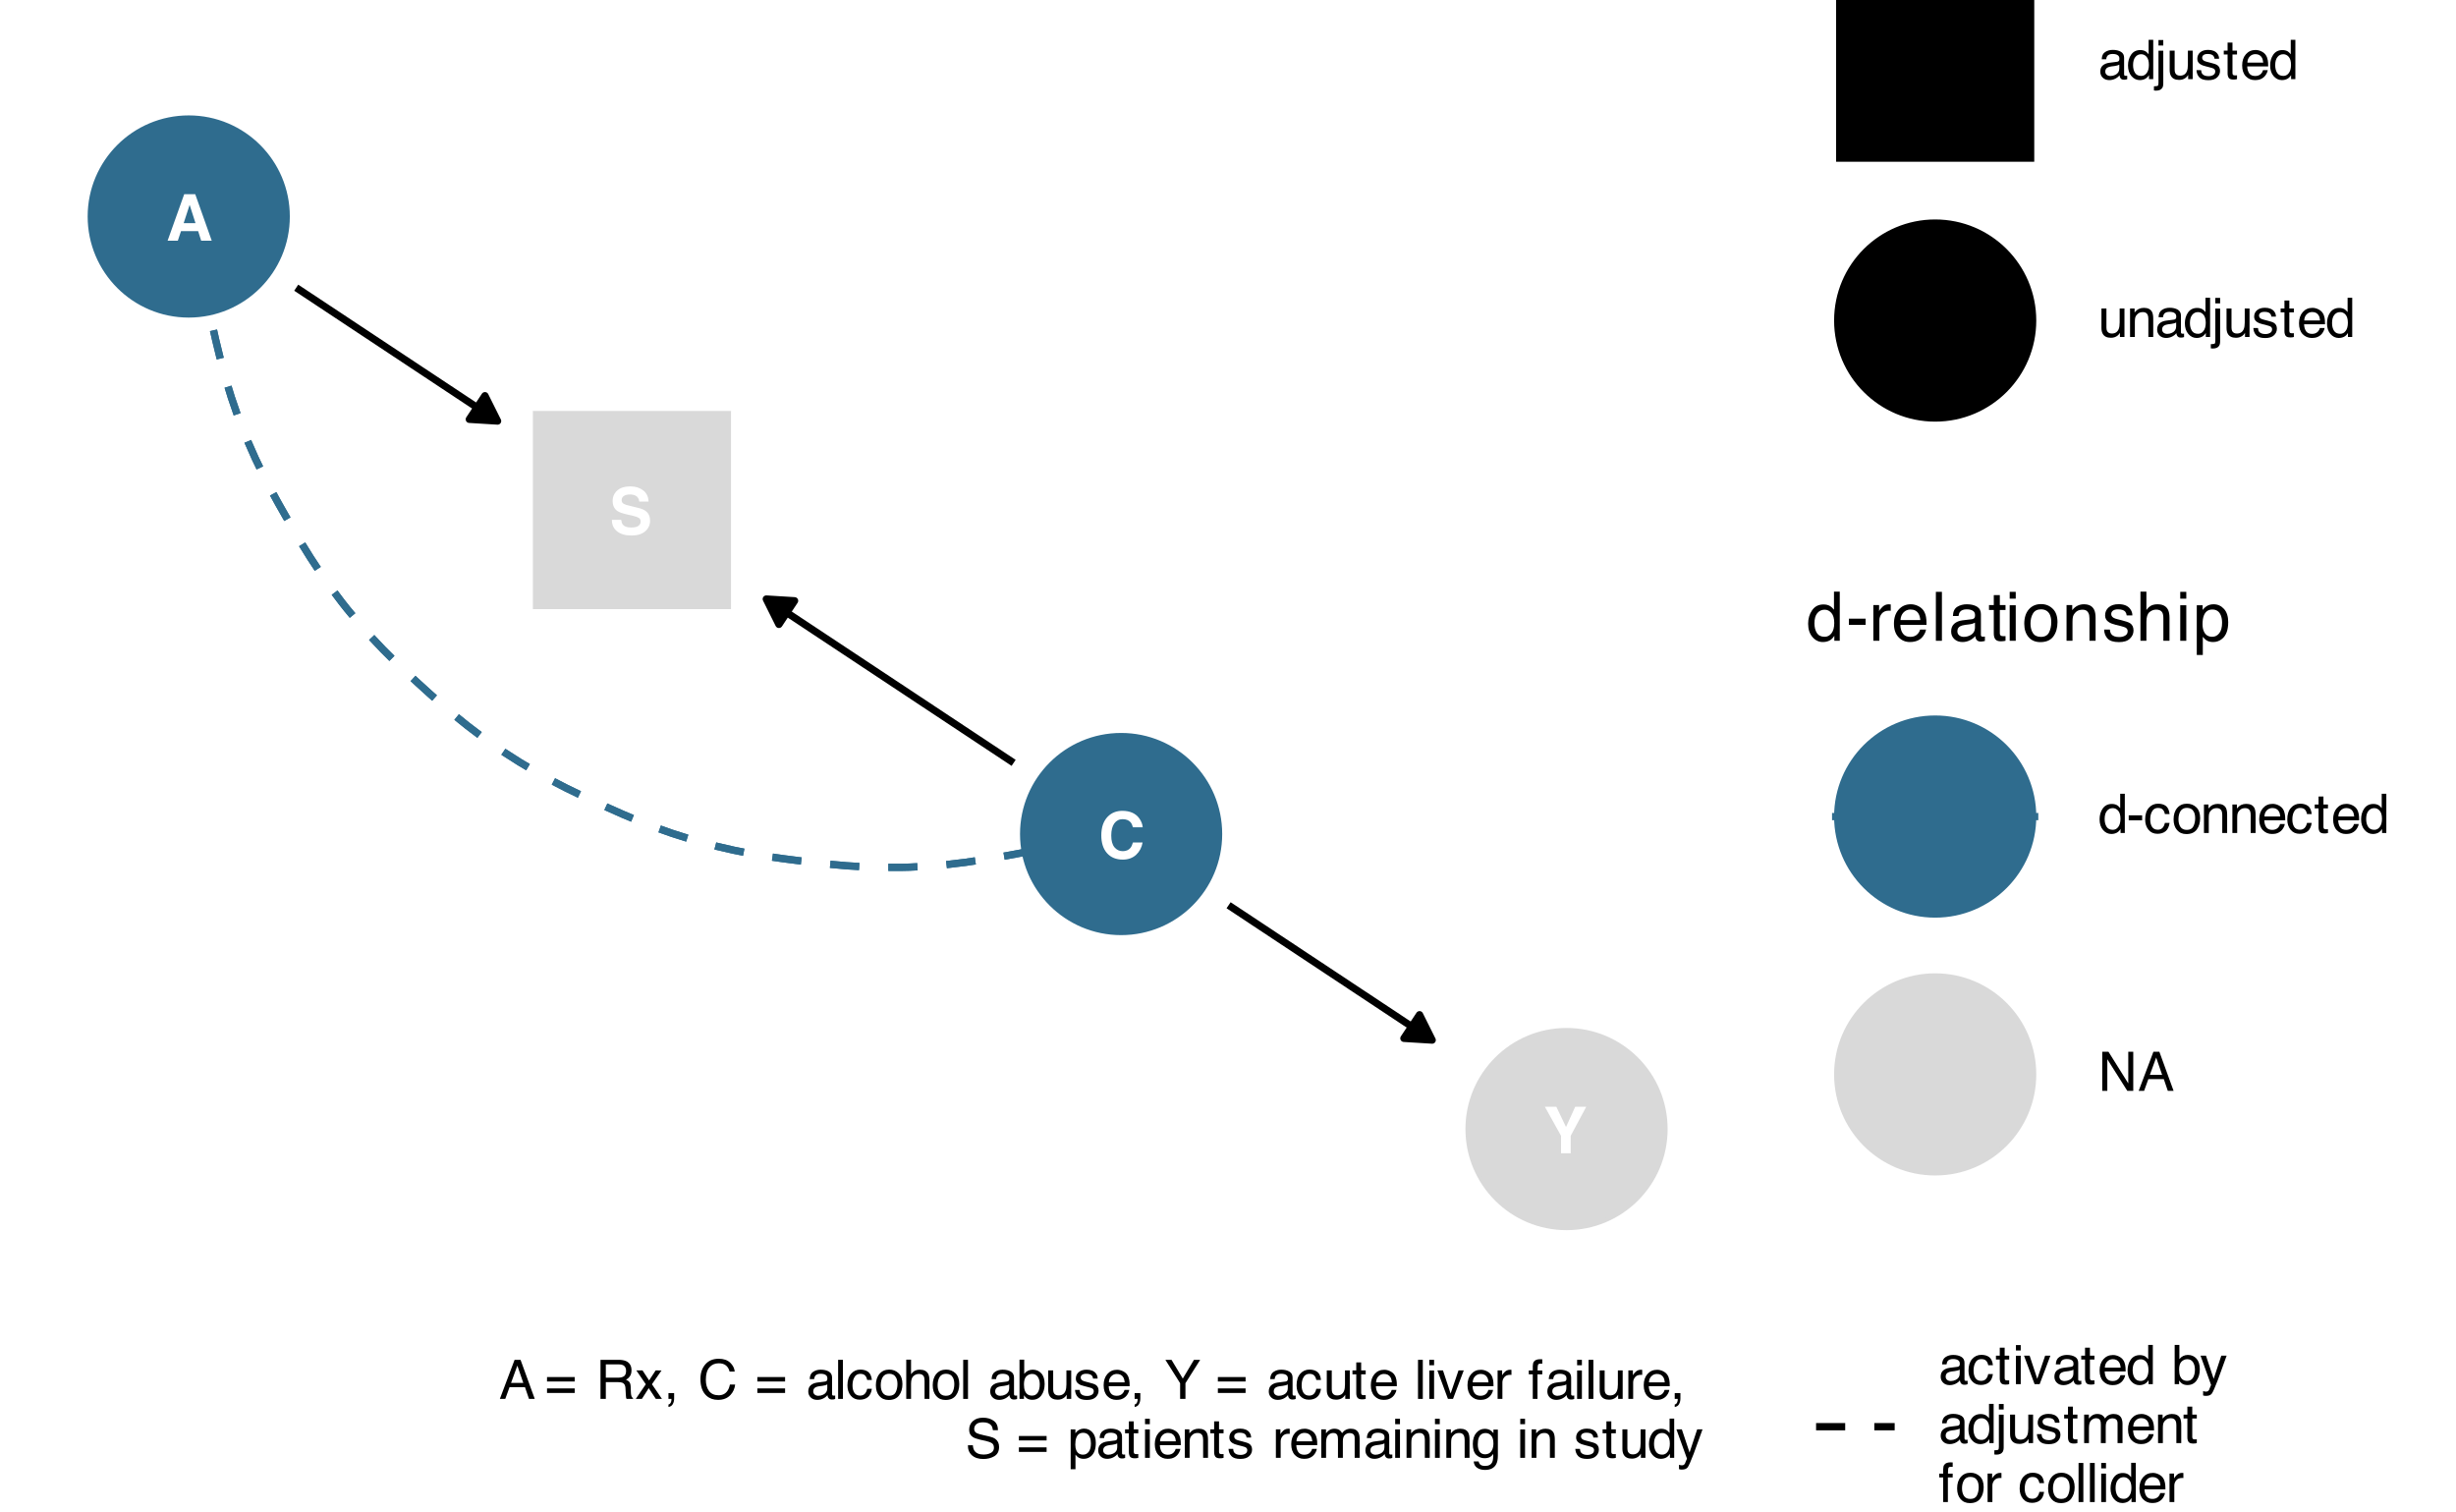 <?xml version="1.0" encoding="UTF-8"?>
<svg xmlns="http://www.w3.org/2000/svg" xmlns:xlink="http://www.w3.org/1999/xlink" width="432" height="266" viewBox="0 0 432 266">
<defs>
<g>
<g id="glyph-0-0">
<path d="M 0.859 -8.188 L 7.453 -8.188 L 7.453 0 L 0.859 0 Z M 6.422 -1.016 L 6.422 -7.172 L 1.875 -7.172 L 1.875 -1.016 Z M 6.422 -1.016 "/>
</g>
<g id="glyph-0-1">
<path d="M 5.656 -1.688 L 2.641 -1.688 L 2.078 0 L 0.281 0 L 3.203 -8.188 L 5.141 -8.188 L 8.047 0 L 6.188 0 Z M 5.188 -3.094 L 4.156 -6.312 L 3.109 -3.094 Z M 5.188 -3.094 "/>
</g>
<g id="glyph-0-2">
<path d="M 6.641 -0.609 C 6.023 -0.047 5.242 0.234 4.297 0.234 C 3.117 0.234 2.191 -0.145 1.516 -0.906 C 0.848 -1.664 0.516 -2.707 0.516 -4.031 C 0.516 -5.457 0.895 -6.555 1.656 -7.328 C 2.32 -8.004 3.172 -8.344 4.203 -8.344 C 5.578 -8.344 6.582 -7.891 7.219 -6.984 C 7.57 -6.473 7.766 -5.961 7.797 -5.453 L 6.078 -5.453 C 5.973 -5.848 5.832 -6.145 5.656 -6.344 C 5.344 -6.695 4.879 -6.875 4.266 -6.875 C 3.648 -6.875 3.16 -6.625 2.797 -6.125 C 2.441 -5.625 2.266 -4.914 2.266 -4 C 2.266 -3.082 2.453 -2.395 2.828 -1.938 C 3.211 -1.477 3.695 -1.25 4.281 -1.25 C 4.875 -1.25 5.332 -1.445 5.656 -1.844 C 5.82 -2.051 5.961 -2.363 6.078 -2.781 L 7.781 -2.781 C 7.625 -1.895 7.242 -1.172 6.641 -0.609 Z M 6.641 -0.609 "/>
</g>
<g id="glyph-0-3">
<path d="M 3.844 -1.188 C 4.238 -1.188 4.566 -1.227 4.828 -1.312 C 5.297 -1.488 5.531 -1.805 5.531 -2.266 C 5.531 -2.535 5.414 -2.742 5.188 -2.891 C 4.945 -3.035 4.57 -3.164 4.062 -3.281 L 3.203 -3.469 C 2.348 -3.664 1.758 -3.875 1.438 -4.094 C 0.883 -4.477 0.609 -5.07 0.609 -5.875 C 0.609 -6.602 0.875 -7.207 1.406 -7.688 C 1.938 -8.176 2.719 -8.422 3.75 -8.422 C 4.613 -8.422 5.348 -8.191 5.953 -7.734 C 6.566 -7.273 6.891 -6.613 6.922 -5.75 L 5.281 -5.75 C 5.25 -6.238 5.031 -6.586 4.625 -6.797 C 4.363 -6.93 4.035 -7 3.641 -7 C 3.203 -7 2.848 -6.91 2.578 -6.734 C 2.316 -6.555 2.188 -6.312 2.188 -6 C 2.188 -5.695 2.316 -5.477 2.578 -5.344 C 2.742 -5.238 3.098 -5.125 3.641 -5 L 5.047 -4.656 C 5.672 -4.508 6.141 -4.312 6.453 -4.062 C 6.941 -3.676 7.188 -3.117 7.188 -2.391 C 7.188 -1.641 6.898 -1.016 6.328 -0.516 C 5.754 -0.023 4.945 0.219 3.906 0.219 C 2.844 0.219 2.004 -0.023 1.391 -0.516 C 0.773 -1.004 0.469 -1.676 0.469 -2.531 L 2.109 -2.531 C 2.16 -2.156 2.258 -1.875 2.406 -1.688 C 2.688 -1.352 3.164 -1.188 3.844 -1.188 Z M 3.844 -1.188 "/>
</g>
<g id="glyph-0-4">
<path d="M 7.469 -8.188 L 4.734 -3.078 L 4.734 0 L 3.031 0 L 3.031 -3.078 L 0.188 -8.188 L 2.203 -8.188 L 3.906 -4.625 L 5.531 -8.188 Z M 7.469 -8.188 "/>
</g>
<g id="glyph-1-0">
<path d="M 0.312 0 L 0.312 -6.875 L 5.766 -6.875 L 5.766 0 Z M 4.906 -0.859 L 4.906 -6.016 L 1.172 -6.016 L 1.172 -0.859 Z M 4.906 -0.859 "/>
</g>
<g id="glyph-1-1">
<path d="M 1.266 -1.328 C 1.266 -1.086 1.352 -0.895 1.531 -0.75 C 1.707 -0.613 1.922 -0.547 2.172 -0.547 C 2.461 -0.547 2.75 -0.613 3.031 -0.75 C 3.5 -0.977 3.734 -1.352 3.734 -1.875 L 3.734 -2.547 C 3.629 -2.484 3.492 -2.43 3.328 -2.391 C 3.172 -2.348 3.016 -2.316 2.859 -2.297 L 2.344 -2.234 C 2.039 -2.191 1.812 -2.125 1.656 -2.031 C 1.395 -1.883 1.266 -1.648 1.266 -1.328 Z M 3.312 -3.047 C 3.5 -3.066 3.629 -3.145 3.703 -3.281 C 3.734 -3.352 3.75 -3.461 3.75 -3.609 C 3.75 -3.891 3.645 -4.094 3.438 -4.219 C 3.238 -4.352 2.945 -4.422 2.562 -4.422 C 2.125 -4.422 1.812 -4.305 1.625 -4.078 C 1.52 -3.941 1.453 -3.742 1.422 -3.484 L 0.641 -3.484 C 0.66 -4.098 0.863 -4.523 1.25 -4.766 C 1.633 -5.016 2.078 -5.141 2.578 -5.141 C 3.172 -5.141 3.656 -5.023 4.031 -4.797 C 4.395 -4.578 4.578 -4.227 4.578 -3.75 L 4.578 -0.859 C 4.578 -0.773 4.594 -0.707 4.625 -0.656 C 4.664 -0.602 4.742 -0.578 4.859 -0.578 C 4.891 -0.578 4.926 -0.578 4.969 -0.578 C 5.02 -0.578 5.07 -0.582 5.125 -0.594 L 5.125 0.016 C 5 0.055 4.898 0.082 4.828 0.094 C 4.766 0.102 4.672 0.109 4.547 0.109 C 4.254 0.109 4.047 0.004 3.922 -0.203 C 3.848 -0.305 3.797 -0.461 3.766 -0.672 C 3.598 -0.441 3.352 -0.242 3.031 -0.078 C 2.707 0.086 2.352 0.172 1.969 0.172 C 1.5 0.172 1.117 0.031 0.828 -0.25 C 0.535 -0.531 0.391 -0.883 0.391 -1.312 C 0.391 -1.781 0.531 -2.141 0.812 -2.391 C 1.102 -2.648 1.488 -2.812 1.969 -2.875 Z M 2.609 -5.141 Z M 2.609 -5.141 "/>
</g>
<g id="glyph-1-2">
<path d="M 1.156 -2.453 C 1.156 -1.91 1.27 -1.457 1.5 -1.094 C 1.727 -0.738 2.094 -0.562 2.594 -0.562 C 2.977 -0.562 3.297 -0.727 3.547 -1.062 C 3.805 -1.395 3.938 -1.875 3.938 -2.5 C 3.938 -3.133 3.805 -3.602 3.547 -3.906 C 3.285 -4.219 2.961 -4.375 2.578 -4.375 C 2.148 -4.375 1.805 -4.207 1.547 -3.875 C 1.285 -3.551 1.156 -3.078 1.156 -2.453 Z M 2.422 -5.109 C 2.805 -5.109 3.129 -5.023 3.391 -4.859 C 3.535 -4.766 3.703 -4.602 3.891 -4.375 L 3.891 -6.906 L 4.703 -6.906 L 4.703 0 L 3.953 0 L 3.953 -0.703 C 3.754 -0.391 3.52 -0.164 3.25 -0.031 C 2.977 0.102 2.672 0.172 2.328 0.172 C 1.766 0.172 1.281 -0.062 0.875 -0.531 C 0.469 -1 0.266 -1.625 0.266 -2.406 C 0.266 -3.133 0.445 -3.766 0.812 -4.297 C 1.188 -4.836 1.723 -5.109 2.422 -5.109 Z M 2.422 -5.109 "/>
</g>
<g id="glyph-1-3">
<path d="M 1.469 -5.906 L 0.625 -5.906 L 0.625 -6.875 L 1.469 -6.875 Z M -0.172 1.266 C 0.203 1.254 0.426 1.223 0.5 1.172 C 0.582 1.117 0.625 0.945 0.625 0.656 L 0.625 -5 L 1.469 -5 L 1.469 0.75 C 1.469 1.113 1.406 1.383 1.281 1.562 C 1.082 1.875 0.707 2.031 0.156 2.031 C 0.125 2.031 0.082 2.023 0.031 2.016 C -0.008 2.016 -0.078 2.008 -0.172 2 Z M -0.172 1.266 "/>
</g>
<g id="glyph-1-4">
<path d="M 1.469 -5.016 L 1.469 -1.688 C 1.469 -1.426 1.504 -1.219 1.578 -1.062 C 1.734 -0.758 2.016 -0.609 2.422 -0.609 C 3.004 -0.609 3.406 -0.867 3.625 -1.391 C 3.738 -1.672 3.797 -2.055 3.797 -2.547 L 3.797 -5.016 L 4.641 -5.016 L 4.641 0 L 3.844 0 L 3.844 -0.734 C 3.738 -0.547 3.602 -0.383 3.438 -0.25 C 3.113 0.008 2.723 0.141 2.266 0.141 C 1.555 0.141 1.07 -0.098 0.812 -0.578 C 0.664 -0.836 0.594 -1.18 0.594 -1.609 L 0.594 -5.016 Z M 2.625 -5.141 Z M 2.625 -5.141 "/>
</g>
<g id="glyph-1-5">
<path d="M 1.125 -1.578 C 1.145 -1.297 1.211 -1.078 1.328 -0.922 C 1.547 -0.648 1.914 -0.516 2.438 -0.516 C 2.75 -0.516 3.02 -0.582 3.25 -0.719 C 3.488 -0.852 3.609 -1.066 3.609 -1.359 C 3.609 -1.566 3.516 -1.727 3.328 -1.844 C 3.203 -1.914 2.961 -1.992 2.609 -2.078 L 1.938 -2.25 C 1.508 -2.352 1.195 -2.473 1 -2.609 C 0.633 -2.836 0.453 -3.156 0.453 -3.562 C 0.453 -4.031 0.617 -4.41 0.953 -4.703 C 1.297 -4.992 1.758 -5.141 2.344 -5.141 C 3.094 -5.141 3.641 -4.922 3.984 -4.484 C 4.191 -4.203 4.289 -3.898 4.281 -3.578 L 3.484 -3.578 C 3.473 -3.766 3.406 -3.938 3.281 -4.094 C 3.094 -4.312 2.758 -4.422 2.281 -4.422 C 1.957 -4.422 1.711 -4.359 1.547 -4.234 C 1.391 -4.117 1.312 -3.961 1.312 -3.766 C 1.312 -3.547 1.414 -3.367 1.625 -3.234 C 1.75 -3.16 1.938 -3.094 2.188 -3.031 L 2.734 -2.891 C 3.348 -2.742 3.754 -2.602 3.953 -2.469 C 4.285 -2.25 4.453 -1.91 4.453 -1.453 C 4.453 -1.004 4.281 -0.617 3.938 -0.297 C 3.602 0.023 3.086 0.188 2.391 0.188 C 1.648 0.188 1.125 0.02 0.812 -0.312 C 0.5 -0.656 0.332 -1.078 0.312 -1.578 Z M 2.359 -5.141 Z M 2.359 -5.141 "/>
</g>
<g id="glyph-1-6">
<path d="M 0.781 -6.422 L 1.641 -6.422 L 1.641 -5.016 L 2.438 -5.016 L 2.438 -4.328 L 1.641 -4.328 L 1.641 -1.047 C 1.641 -0.879 1.695 -0.766 1.812 -0.703 C 1.883 -0.672 1.992 -0.656 2.141 -0.656 C 2.18 -0.656 2.223 -0.656 2.266 -0.656 C 2.316 -0.656 2.375 -0.66 2.438 -0.672 L 2.438 0 C 2.344 0.031 2.242 0.051 2.141 0.062 C 2.035 0.07 1.922 0.078 1.797 0.078 C 1.398 0.078 1.129 -0.02 0.984 -0.219 C 0.848 -0.426 0.781 -0.688 0.781 -1 L 0.781 -4.328 L 0.109 -4.328 L 0.109 -5.016 L 0.781 -5.016 Z M 0.781 -6.422 "/>
</g>
<g id="glyph-1-7">
<path d="M 2.703 -5.125 C 3.055 -5.125 3.398 -5.039 3.734 -4.875 C 4.078 -4.707 4.332 -4.492 4.5 -4.234 C 4.676 -3.973 4.789 -3.676 4.844 -3.344 C 4.895 -3.113 4.922 -2.742 4.922 -2.234 L 1.234 -2.234 C 1.254 -1.723 1.375 -1.312 1.594 -1 C 1.82 -0.695 2.172 -0.547 2.641 -0.547 C 3.086 -0.547 3.441 -0.691 3.703 -0.984 C 3.848 -1.148 3.953 -1.348 4.016 -1.578 L 4.844 -1.578 C 4.82 -1.391 4.75 -1.18 4.625 -0.953 C 4.508 -0.734 4.375 -0.551 4.219 -0.406 C 3.957 -0.156 3.641 0.016 3.266 0.109 C 3.055 0.148 2.828 0.172 2.578 0.172 C 1.953 0.172 1.422 -0.051 0.984 -0.5 C 0.555 -0.957 0.344 -1.594 0.344 -2.406 C 0.344 -3.219 0.562 -3.875 1 -4.375 C 1.438 -4.875 2.004 -5.125 2.703 -5.125 Z M 4.047 -2.906 C 4.016 -3.27 3.938 -3.562 3.812 -3.781 C 3.582 -4.188 3.195 -4.391 2.656 -4.391 C 2.27 -4.391 1.941 -4.25 1.672 -3.969 C 1.41 -3.695 1.273 -3.344 1.266 -2.906 Z M 2.625 -5.141 Z M 2.625 -5.141 "/>
</g>
<g id="glyph-1-8">
<path d="M 0.625 -5.016 L 1.422 -5.016 L 1.422 -4.312 C 1.66 -4.602 1.91 -4.812 2.172 -4.938 C 2.441 -5.062 2.738 -5.125 3.062 -5.125 C 3.77 -5.125 4.25 -4.879 4.5 -4.391 C 4.633 -4.117 4.703 -3.727 4.703 -3.219 L 4.703 0 L 3.844 0 L 3.844 -3.156 C 3.844 -3.469 3.801 -3.719 3.719 -3.906 C 3.562 -4.219 3.289 -4.375 2.906 -4.375 C 2.695 -4.375 2.531 -4.352 2.406 -4.312 C 2.176 -4.238 1.973 -4.098 1.797 -3.891 C 1.66 -3.734 1.57 -3.566 1.531 -3.391 C 1.488 -3.211 1.469 -2.957 1.469 -2.625 L 1.469 0 L 0.625 0 Z M 2.594 -5.141 Z M 2.594 -5.141 "/>
</g>
<g id="glyph-1-9">
<path d="M 0.391 -3.109 L 2.75 -3.109 L 2.75 -2.234 L 0.391 -2.234 Z M 0.391 -3.109 "/>
</g>
<g id="glyph-1-10">
<path d="M 2.547 -5.156 C 3.117 -5.156 3.582 -5.02 3.938 -4.75 C 4.289 -4.477 4.504 -4.004 4.578 -3.328 L 3.75 -3.328 C 3.695 -3.641 3.582 -3.895 3.406 -4.094 C 3.227 -4.301 2.941 -4.406 2.547 -4.406 C 2.016 -4.406 1.633 -4.145 1.406 -3.625 C 1.25 -3.281 1.172 -2.859 1.172 -2.359 C 1.172 -1.859 1.273 -1.438 1.484 -1.094 C 1.703 -0.75 2.039 -0.578 2.5 -0.578 C 2.844 -0.578 3.117 -0.68 3.328 -0.891 C 3.535 -1.109 3.676 -1.406 3.75 -1.781 L 4.578 -1.781 C 4.484 -1.113 4.25 -0.625 3.875 -0.312 C 3.5 -0.008 3.02 0.141 2.438 0.141 C 1.781 0.141 1.254 -0.098 0.859 -0.578 C 0.473 -1.055 0.281 -1.656 0.281 -2.375 C 0.281 -3.25 0.492 -3.93 0.922 -4.422 C 1.348 -4.91 1.891 -5.156 2.547 -5.156 Z M 2.422 -5.141 Z M 2.422 -5.141 "/>
</g>
<g id="glyph-1-11">
<path d="M 2.609 -0.547 C 3.172 -0.547 3.555 -0.754 3.766 -1.172 C 3.973 -1.598 4.078 -2.07 4.078 -2.594 C 4.078 -3.062 4 -3.441 3.844 -3.734 C 3.602 -4.191 3.195 -4.422 2.625 -4.422 C 2.102 -4.422 1.723 -4.223 1.484 -3.828 C 1.254 -3.441 1.141 -2.969 1.141 -2.406 C 1.141 -1.875 1.254 -1.43 1.484 -1.078 C 1.723 -0.723 2.098 -0.547 2.609 -0.547 Z M 2.641 -5.156 C 3.285 -5.156 3.832 -4.941 4.281 -4.516 C 4.727 -4.086 4.953 -3.453 4.953 -2.609 C 4.953 -1.805 4.754 -1.141 4.359 -0.609 C 3.961 -0.078 3.352 0.188 2.531 0.188 C 1.844 0.188 1.297 -0.047 0.891 -0.516 C 0.484 -0.984 0.281 -1.613 0.281 -2.406 C 0.281 -3.238 0.492 -3.906 0.922 -4.406 C 1.348 -4.906 1.922 -5.156 2.641 -5.156 Z M 2.609 -5.141 Z M 2.609 -5.141 "/>
</g>
<g id="glyph-1-12">
<path d="M 0.734 -6.875 L 1.828 -6.875 L 5.312 -1.312 L 5.312 -6.875 L 6.188 -6.875 L 6.188 0 L 5.141 0 L 1.625 -5.562 L 1.625 0 L 0.734 0 Z M 3.406 -6.875 Z M 3.406 -6.875 "/>
</g>
<g id="glyph-1-13">
<path d="M 4.266 -2.812 L 3.219 -5.859 L 2.109 -2.812 Z M 2.734 -6.875 L 3.781 -6.875 L 6.281 0 L 5.266 0 L 4.562 -2.062 L 1.844 -2.062 L 1.094 0 L 0.141 0 Z M 2.734 -6.875 "/>
</g>
<g id="glyph-1-14">
<path d="M 0.625 -5 L 1.469 -5 L 1.469 0 L 0.625 0 Z M 0.625 -6.875 L 1.469 -6.875 L 1.469 -5.922 L 0.625 -5.922 Z M 0.625 -6.875 "/>
</g>
<g id="glyph-1-15">
<path d="M 1.031 -5.016 L 2.375 -0.938 L 3.766 -5.016 L 4.688 -5.016 L 2.797 0 L 1.906 0 L 0.047 -5.016 Z M 1.031 -5.016 "/>
</g>
<g id="glyph-1-16">
</g>
<g id="glyph-1-17">
<path d="M 0.547 -6.906 L 1.375 -6.906 L 1.375 -4.406 C 1.562 -4.645 1.781 -4.828 2.031 -4.953 C 2.289 -5.078 2.566 -5.141 2.859 -5.141 C 3.484 -5.141 3.988 -4.926 4.375 -4.5 C 4.77 -4.07 4.969 -3.441 4.969 -2.609 C 4.969 -1.816 4.773 -1.156 4.391 -0.625 C 4.004 -0.102 3.473 0.156 2.797 0.156 C 2.41 0.156 2.086 0.066 1.828 -0.109 C 1.672 -0.223 1.504 -0.398 1.328 -0.641 L 1.328 0 L 0.547 0 Z M 2.75 -0.578 C 3.195 -0.578 3.535 -0.758 3.766 -1.125 C 3.992 -1.488 4.109 -1.969 4.109 -2.562 C 4.109 -3.094 3.992 -3.531 3.766 -3.875 C 3.535 -4.219 3.203 -4.391 2.766 -4.391 C 2.379 -4.391 2.039 -4.25 1.75 -3.969 C 1.469 -3.688 1.328 -3.219 1.328 -2.562 C 1.328 -2.094 1.383 -1.711 1.5 -1.422 C 1.727 -0.859 2.145 -0.578 2.75 -0.578 Z M 2.75 -0.578 "/>
</g>
<g id="glyph-1-18">
<path d="M 3.75 -5.016 L 4.688 -5.016 C 4.562 -4.691 4.297 -3.957 3.891 -2.812 C 3.586 -1.945 3.332 -1.242 3.125 -0.703 C 2.633 0.578 2.289 1.359 2.094 1.641 C 1.895 1.922 1.551 2.062 1.062 2.062 C 0.945 2.062 0.852 2.055 0.781 2.047 C 0.719 2.035 0.641 2.016 0.547 1.984 L 0.547 1.219 C 0.691 1.258 0.797 1.285 0.859 1.297 C 0.93 1.305 0.992 1.312 1.047 1.312 C 1.203 1.312 1.316 1.285 1.391 1.234 C 1.461 1.18 1.523 1.117 1.578 1.047 C 1.586 1.016 1.641 0.883 1.734 0.656 C 1.836 0.426 1.91 0.254 1.953 0.141 L 0.094 -5.016 L 1.047 -5.016 L 2.406 -0.938 Z M 2.391 -5.141 Z M 2.391 -5.141 "/>
</g>
<g id="glyph-1-19">
<path d="M 0.625 -5.016 L 1.453 -5.016 L 1.453 -4.312 C 1.648 -4.551 1.832 -4.727 2 -4.844 C 2.27 -5.031 2.582 -5.125 2.938 -5.125 C 3.344 -5.125 3.664 -5.023 3.906 -4.828 C 4.039 -4.723 4.164 -4.562 4.281 -4.344 C 4.469 -4.602 4.688 -4.797 4.938 -4.922 C 5.195 -5.055 5.484 -5.125 5.797 -5.125 C 6.473 -5.125 6.93 -4.883 7.172 -4.406 C 7.305 -4.133 7.375 -3.781 7.375 -3.344 L 7.375 0 L 6.5 0 L 6.5 -3.484 C 6.5 -3.816 6.41 -4.047 6.234 -4.172 C 6.066 -4.297 5.863 -4.359 5.625 -4.359 C 5.301 -4.359 5.02 -4.25 4.781 -4.031 C 4.539 -3.812 4.422 -3.441 4.422 -2.922 L 4.422 0 L 3.562 0 L 3.562 -3.281 C 3.562 -3.613 3.52 -3.859 3.438 -4.016 C 3.312 -4.254 3.07 -4.375 2.719 -4.375 C 2.406 -4.375 2.117 -4.25 1.859 -4 C 1.598 -3.75 1.469 -3.301 1.469 -2.656 L 1.469 0 L 0.625 0 Z M 0.625 -5.016 "/>
</g>
<g id="glyph-1-20">
<path d="M 0.828 -5.781 C 0.836 -6.133 0.898 -6.391 1.016 -6.547 C 1.211 -6.836 1.594 -6.984 2.156 -6.984 C 2.207 -6.984 2.258 -6.977 2.312 -6.969 C 2.375 -6.969 2.438 -6.969 2.5 -6.969 L 2.5 -6.188 C 2.414 -6.195 2.352 -6.203 2.312 -6.203 C 2.281 -6.203 2.242 -6.203 2.203 -6.203 C 1.953 -6.203 1.801 -6.133 1.75 -6 C 1.695 -5.875 1.672 -5.539 1.672 -5 L 2.5 -5 L 2.5 -4.328 L 1.656 -4.328 L 1.656 0 L 0.828 0 L 0.828 -4.328 L 0.125 -4.328 L 0.125 -5 L 0.828 -5 Z M 0.828 -5.781 "/>
</g>
<g id="glyph-1-21">
<path d="M 0.641 -5.016 L 1.438 -5.016 L 1.438 -4.156 C 1.508 -4.32 1.672 -4.523 1.922 -4.766 C 2.18 -5.004 2.477 -5.125 2.812 -5.125 C 2.82 -5.125 2.848 -5.125 2.891 -5.125 C 2.93 -5.125 2.992 -5.117 3.078 -5.109 L 3.078 -4.219 C 3.023 -4.227 2.977 -4.234 2.938 -4.234 C 2.895 -4.234 2.852 -4.234 2.812 -4.234 C 2.383 -4.234 2.055 -4.098 1.828 -3.828 C 1.598 -3.555 1.484 -3.242 1.484 -2.891 L 1.484 0 L 0.641 0 Z M 0.641 -5.016 "/>
</g>
<g id="glyph-1-22">
<path d="M 0.641 -6.875 L 1.484 -6.875 L 1.484 0 L 0.641 0 Z M 0.641 -6.875 "/>
</g>
<g id="glyph-1-23">
<path d="M 5.312 -3.844 L 5.312 -3.062 L 0.438 -3.062 L 0.438 -3.844 Z M 5.312 -1.844 L 5.312 -1.047 L 0.438 -1.047 L 0.438 -1.844 Z M 5.312 -1.844 "/>
</g>
<g id="glyph-1-24">
<path d="M 3.938 -3.734 C 4.375 -3.734 4.719 -3.816 4.969 -3.984 C 5.219 -4.16 5.344 -4.477 5.344 -4.938 C 5.344 -5.426 5.164 -5.758 4.812 -5.938 C 4.625 -6.031 4.367 -6.078 4.047 -6.078 L 1.781 -6.078 L 1.781 -3.734 Z M 0.844 -6.875 L 4.031 -6.875 C 4.551 -6.875 4.984 -6.801 5.328 -6.656 C 5.973 -6.363 6.297 -5.82 6.297 -5.031 C 6.297 -4.613 6.207 -4.273 6.031 -4.016 C 5.863 -3.754 5.629 -3.539 5.328 -3.375 C 5.598 -3.27 5.801 -3.129 5.938 -2.953 C 6.07 -2.773 6.145 -2.484 6.156 -2.078 L 6.188 -1.156 C 6.195 -0.895 6.223 -0.703 6.266 -0.578 C 6.316 -0.359 6.414 -0.219 6.562 -0.156 L 6.562 0 L 5.422 0 C 5.391 -0.062 5.363 -0.141 5.344 -0.234 C 5.32 -0.328 5.305 -0.504 5.297 -0.766 L 5.234 -1.922 C 5.211 -2.367 5.047 -2.672 4.734 -2.828 C 4.555 -2.91 4.273 -2.953 3.891 -2.953 L 1.781 -2.953 L 1.781 0 L 0.844 0 Z M 0.844 -6.875 "/>
</g>
<g id="glyph-1-25">
<path d="M 0.141 -5.016 L 1.234 -5.016 L 2.391 -3.25 L 3.547 -5.016 L 4.578 -5 L 2.891 -2.578 L 4.656 0 L 3.578 0 L 2.328 -1.891 L 1.125 0 L 0.047 0 L 1.812 -2.578 Z M 0.141 -5.016 "/>
</g>
<g id="glyph-1-26">
<path d="M 0.797 0.984 C 1.016 0.941 1.164 0.789 1.25 0.531 C 1.301 0.383 1.328 0.242 1.328 0.109 C 1.328 0.086 1.32 0.066 1.312 0.047 C 1.312 0.035 1.312 0.02 1.312 0 L 0.797 0 L 0.797 -1.016 L 1.797 -1.016 L 1.797 -0.078 C 1.797 0.297 1.719 0.625 1.562 0.906 C 1.414 1.188 1.16 1.359 0.797 1.422 Z M 0.797 0.984 "/>
</g>
<g id="glyph-1-27">
<path d="M 3.625 -7.062 C 4.5 -7.062 5.176 -6.832 5.656 -6.375 C 6.133 -5.914 6.398 -5.395 6.453 -4.812 L 5.547 -4.812 C 5.441 -5.258 5.234 -5.613 4.922 -5.875 C 4.617 -6.133 4.191 -6.266 3.641 -6.266 C 2.961 -6.266 2.414 -6.023 2 -5.547 C 1.582 -5.066 1.375 -4.336 1.375 -3.359 C 1.375 -2.547 1.562 -1.891 1.938 -1.391 C 2.312 -0.891 2.875 -0.641 3.625 -0.641 C 4.312 -0.641 4.832 -0.906 5.188 -1.438 C 5.375 -1.707 5.516 -2.07 5.609 -2.531 L 6.531 -2.531 C 6.445 -1.801 6.176 -1.191 5.719 -0.703 C 5.176 -0.117 4.441 0.172 3.516 0.172 C 2.711 0.172 2.039 -0.066 1.5 -0.547 C 0.781 -1.191 0.422 -2.18 0.422 -3.516 C 0.422 -4.523 0.691 -5.359 1.234 -6.016 C 1.805 -6.711 2.602 -7.062 3.625 -7.062 Z M 3.438 -7.062 Z M 3.438 -7.062 "/>
</g>
<g id="glyph-1-28">
<path d="M 0.625 -6.906 L 1.469 -6.906 L 1.469 -4.344 C 1.664 -4.594 1.844 -4.77 2 -4.875 C 2.27 -5.051 2.609 -5.141 3.016 -5.141 C 3.742 -5.141 4.238 -4.883 4.5 -4.375 C 4.633 -4.094 4.703 -3.707 4.703 -3.219 L 4.703 0 L 3.844 0 L 3.844 -3.156 C 3.844 -3.531 3.797 -3.801 3.703 -3.969 C 3.547 -4.25 3.258 -4.391 2.844 -4.391 C 2.488 -4.391 2.172 -4.266 1.891 -4.016 C 1.609 -3.773 1.469 -3.32 1.469 -2.656 L 1.469 0 L 0.625 0 Z M 0.625 -6.906 "/>
</g>
<g id="glyph-1-29">
<path d="M 0.203 -6.875 L 1.281 -6.875 L 3.266 -3.578 L 5.234 -6.875 L 6.328 -6.875 L 3.734 -2.766 L 3.734 0 L 2.797 0 L 2.797 -2.766 Z M 3.281 -6.875 Z M 3.281 -6.875 "/>
</g>
<g id="glyph-1-30">
<path d="M 1.344 -2.219 C 1.363 -1.832 1.453 -1.516 1.609 -1.266 C 1.922 -0.805 2.469 -0.578 3.25 -0.578 C 3.602 -0.578 3.922 -0.629 4.203 -0.734 C 4.766 -0.93 5.047 -1.281 5.047 -1.781 C 5.047 -2.156 4.926 -2.422 4.688 -2.578 C 4.445 -2.734 4.078 -2.867 3.578 -2.984 L 2.641 -3.188 C 2.035 -3.332 1.602 -3.488 1.344 -3.656 C 0.906 -3.938 0.688 -4.363 0.688 -4.938 C 0.688 -5.551 0.898 -6.055 1.328 -6.453 C 1.766 -6.859 2.375 -7.062 3.156 -7.062 C 3.875 -7.062 4.484 -6.883 4.984 -6.531 C 5.492 -6.188 5.75 -5.629 5.75 -4.859 L 4.875 -4.859 C 4.82 -5.234 4.723 -5.516 4.578 -5.703 C 4.285 -6.066 3.801 -6.25 3.125 -6.25 C 2.57 -6.25 2.176 -6.133 1.938 -5.906 C 1.695 -5.676 1.578 -5.406 1.578 -5.094 C 1.578 -4.758 1.719 -4.516 2 -4.359 C 2.188 -4.254 2.602 -4.129 3.25 -3.984 L 4.219 -3.766 C 4.676 -3.66 5.035 -3.516 5.297 -3.328 C 5.734 -3.004 5.953 -2.535 5.953 -1.922 C 5.953 -1.16 5.672 -0.613 5.109 -0.281 C 4.555 0.039 3.914 0.203 3.188 0.203 C 2.332 0.203 1.66 -0.016 1.172 -0.453 C 0.691 -0.891 0.457 -1.477 0.469 -2.219 Z M 3.219 -7.062 Z M 3.219 -7.062 "/>
</g>
<g id="glyph-1-31">
<path d="M 2.734 -0.562 C 3.129 -0.562 3.457 -0.727 3.719 -1.062 C 3.977 -1.395 4.109 -1.883 4.109 -2.531 C 4.109 -2.938 4.051 -3.281 3.938 -3.562 C 3.719 -4.125 3.316 -4.406 2.734 -4.406 C 2.148 -4.406 1.75 -4.109 1.531 -3.516 C 1.414 -3.203 1.359 -2.805 1.359 -2.328 C 1.359 -1.941 1.414 -1.613 1.531 -1.344 C 1.75 -0.82 2.148 -0.562 2.734 -0.562 Z M 0.547 -5 L 1.375 -5 L 1.375 -4.328 C 1.539 -4.555 1.723 -4.734 1.922 -4.859 C 2.211 -5.047 2.547 -5.141 2.922 -5.141 C 3.492 -5.141 3.977 -4.922 4.375 -4.484 C 4.77 -4.047 4.969 -3.426 4.969 -2.625 C 4.969 -1.531 4.68 -0.75 4.109 -0.281 C 3.742 0.02 3.32 0.172 2.844 0.172 C 2.469 0.172 2.148 0.086 1.891 -0.078 C 1.742 -0.172 1.578 -0.332 1.391 -0.562 L 1.391 2 L 0.547 2 Z M 0.547 -5 "/>
</g>
<g id="glyph-1-32">
<path d="M 2.391 -5.109 C 2.785 -5.109 3.129 -5.008 3.422 -4.812 C 3.578 -4.707 3.738 -4.551 3.906 -4.344 L 3.906 -4.969 L 4.688 -4.969 L 4.688 -0.406 C 4.688 0.227 4.594 0.727 4.406 1.094 C 4.051 1.781 3.391 2.125 2.422 2.125 C 1.879 2.125 1.422 2 1.047 1.75 C 0.68 1.508 0.477 1.133 0.438 0.625 L 1.297 0.625 C 1.336 0.844 1.422 1.016 1.547 1.141 C 1.734 1.328 2.031 1.422 2.438 1.422 C 3.082 1.422 3.504 1.191 3.703 0.734 C 3.828 0.473 3.883 -0.004 3.875 -0.703 C 3.707 -0.441 3.504 -0.25 3.266 -0.125 C 3.023 0 2.711 0.062 2.328 0.062 C 1.785 0.062 1.305 -0.129 0.891 -0.516 C 0.484 -0.898 0.281 -1.539 0.281 -2.438 C 0.281 -3.27 0.484 -3.922 0.891 -4.391 C 1.305 -4.867 1.805 -5.109 2.391 -5.109 Z M 3.906 -2.531 C 3.906 -3.156 3.773 -3.613 3.516 -3.906 C 3.266 -4.207 2.941 -4.359 2.547 -4.359 C 1.953 -4.359 1.547 -4.082 1.328 -3.531 C 1.211 -3.227 1.156 -2.836 1.156 -2.359 C 1.156 -1.797 1.27 -1.363 1.5 -1.062 C 1.727 -0.77 2.035 -0.625 2.422 -0.625 C 3.023 -0.625 3.453 -0.898 3.703 -1.453 C 3.836 -1.754 3.906 -2.113 3.906 -2.531 Z M 2.484 -5.141 Z M 2.484 -5.141 "/>
</g>
<g id="glyph-2-0">
<path d="M 0.391 0 L 0.391 -8.609 L 7.219 -8.609 L 7.219 0 Z M 6.141 -1.078 L 6.141 -7.531 L 1.469 -7.531 L 1.469 -1.078 Z M 6.141 -1.078 "/>
</g>
<g id="glyph-2-1">
<path d="M 1.438 -3.062 C 1.438 -2.395 1.578 -1.832 1.859 -1.375 C 2.148 -0.926 2.609 -0.703 3.234 -0.703 C 3.723 -0.703 4.125 -0.91 4.438 -1.328 C 4.758 -1.742 4.922 -2.348 4.922 -3.141 C 4.922 -3.93 4.754 -4.516 4.422 -4.891 C 4.098 -5.273 3.703 -5.469 3.234 -5.469 C 2.703 -5.469 2.27 -5.266 1.938 -4.859 C 1.602 -4.453 1.438 -3.852 1.438 -3.062 Z M 3.031 -6.391 C 3.508 -6.391 3.91 -6.285 4.234 -6.078 C 4.422 -5.961 4.633 -5.758 4.875 -5.469 L 4.875 -8.641 L 5.891 -8.641 L 5.891 0 L 4.938 0 L 4.938 -0.875 C 4.695 -0.488 4.406 -0.207 4.062 -0.031 C 3.727 0.133 3.344 0.219 2.906 0.219 C 2.207 0.219 1.602 -0.07 1.094 -0.656 C 0.582 -1.25 0.328 -2.031 0.328 -3 C 0.328 -3.914 0.562 -4.707 1.031 -5.375 C 1.5 -6.051 2.164 -6.391 3.031 -6.391 Z M 3.031 -6.391 "/>
</g>
<g id="glyph-2-2">
<path d="M 0.5 -3.891 L 3.438 -3.891 L 3.438 -2.797 L 0.5 -2.797 Z M 0.5 -3.891 "/>
</g>
<g id="glyph-2-3">
<path d="M 0.797 -6.281 L 1.812 -6.281 L 1.812 -5.188 C 1.883 -5.406 2.082 -5.664 2.406 -5.969 C 2.727 -6.27 3.098 -6.422 3.516 -6.422 C 3.535 -6.422 3.566 -6.414 3.609 -6.406 C 3.66 -6.406 3.742 -6.398 3.859 -6.391 L 3.859 -5.281 C 3.797 -5.289 3.738 -5.297 3.688 -5.297 C 3.633 -5.297 3.578 -5.297 3.516 -5.297 C 2.984 -5.297 2.57 -5.125 2.281 -4.781 C 2 -4.445 1.859 -4.055 1.859 -3.609 L 1.859 0 L 0.797 0 Z M 0.797 -6.281 "/>
</g>
<g id="glyph-2-4">
<path d="M 3.391 -6.422 C 3.836 -6.422 4.27 -6.316 4.688 -6.109 C 5.102 -5.898 5.422 -5.629 5.641 -5.297 C 5.848 -4.973 5.988 -4.602 6.062 -4.188 C 6.125 -3.895 6.156 -3.43 6.156 -2.797 L 1.547 -2.797 C 1.566 -2.16 1.719 -1.648 2 -1.266 C 2.281 -0.879 2.719 -0.688 3.312 -0.688 C 3.863 -0.688 4.301 -0.867 4.625 -1.234 C 4.812 -1.441 4.945 -1.688 5.031 -1.969 L 6.062 -1.969 C 6.039 -1.738 5.953 -1.484 5.797 -1.203 C 5.641 -0.922 5.469 -0.688 5.281 -0.5 C 4.957 -0.188 4.555 0.02 4.078 0.125 C 3.828 0.188 3.539 0.219 3.219 0.219 C 2.438 0.219 1.773 -0.062 1.234 -0.625 C 0.691 -1.195 0.422 -1.992 0.422 -3.016 C 0.422 -4.023 0.691 -4.844 1.234 -5.469 C 1.785 -6.102 2.504 -6.422 3.391 -6.422 Z M 5.062 -3.641 C 5.02 -4.098 4.922 -4.461 4.766 -4.734 C 4.484 -5.242 4.004 -5.5 3.328 -5.5 C 2.836 -5.5 2.426 -5.32 2.094 -4.969 C 1.77 -4.625 1.598 -4.18 1.578 -3.641 Z M 3.281 -6.422 Z M 3.281 -6.422 "/>
</g>
<g id="glyph-2-5">
<path d="M 0.797 -8.609 L 1.859 -8.609 L 1.859 0 L 0.797 0 Z M 0.797 -8.609 "/>
</g>
<g id="glyph-2-6">
<path d="M 1.578 -1.672 C 1.578 -1.367 1.688 -1.129 1.906 -0.953 C 2.133 -0.773 2.398 -0.688 2.703 -0.688 C 3.078 -0.688 3.438 -0.77 3.781 -0.938 C 4.375 -1.227 4.672 -1.695 4.672 -2.344 L 4.672 -3.188 C 4.535 -3.113 4.363 -3.047 4.156 -2.984 C 3.957 -2.93 3.758 -2.895 3.562 -2.875 L 2.938 -2.797 C 2.551 -2.742 2.258 -2.66 2.062 -2.547 C 1.738 -2.367 1.578 -2.078 1.578 -1.672 Z M 4.141 -3.797 C 4.379 -3.828 4.539 -3.93 4.625 -4.109 C 4.664 -4.203 4.688 -4.336 4.688 -4.516 C 4.688 -4.867 4.555 -5.125 4.297 -5.281 C 4.047 -5.445 3.688 -5.531 3.219 -5.531 C 2.664 -5.531 2.273 -5.383 2.047 -5.094 C 1.91 -4.926 1.82 -4.68 1.781 -4.359 L 0.797 -4.359 C 0.816 -5.129 1.066 -5.664 1.547 -5.969 C 2.035 -6.27 2.598 -6.422 3.234 -6.422 C 3.973 -6.422 4.57 -6.281 5.031 -6 C 5.488 -5.719 5.719 -5.281 5.719 -4.688 L 5.719 -1.078 C 5.719 -0.973 5.738 -0.883 5.781 -0.812 C 5.832 -0.75 5.93 -0.719 6.078 -0.719 C 6.117 -0.719 6.164 -0.719 6.219 -0.719 C 6.281 -0.727 6.348 -0.738 6.422 -0.75 L 6.422 0.031 C 6.254 0.07 6.125 0.098 6.031 0.109 C 5.945 0.129 5.832 0.141 5.688 0.141 C 5.32 0.141 5.062 0.008 4.906 -0.25 C 4.812 -0.383 4.75 -0.578 4.719 -0.828 C 4.5 -0.547 4.188 -0.301 3.781 -0.094 C 3.383 0.113 2.945 0.219 2.469 0.219 C 1.883 0.219 1.406 0.039 1.031 -0.312 C 0.664 -0.664 0.484 -1.109 0.484 -1.641 C 0.484 -2.223 0.664 -2.676 1.031 -3 C 1.395 -3.32 1.867 -3.52 2.453 -3.594 Z M 3.266 -6.422 Z M 3.266 -6.422 "/>
</g>
<g id="glyph-2-7">
<path d="M 0.984 -8.031 L 2.047 -8.031 L 2.047 -6.281 L 3.047 -6.281 L 3.047 -5.422 L 2.047 -5.422 L 2.047 -1.312 C 2.047 -1.094 2.125 -0.945 2.281 -0.875 C 2.352 -0.832 2.488 -0.812 2.688 -0.812 C 2.738 -0.812 2.789 -0.812 2.844 -0.812 C 2.906 -0.82 2.973 -0.828 3.047 -0.828 L 3.047 0 C 2.93 0.031 2.805 0.051 2.672 0.062 C 2.547 0.082 2.406 0.094 2.25 0.094 C 1.758 0.094 1.426 -0.031 1.25 -0.281 C 1.07 -0.531 0.984 -0.859 0.984 -1.266 L 0.984 -5.422 L 0.141 -5.422 L 0.141 -6.281 L 0.984 -6.281 Z M 0.984 -8.031 "/>
</g>
<g id="glyph-2-8">
<path d="M 0.781 -6.25 L 1.844 -6.25 L 1.844 0 L 0.781 0 Z M 0.781 -8.609 L 1.844 -8.609 L 1.844 -7.406 L 0.781 -7.406 Z M 0.781 -8.609 "/>
</g>
<g id="glyph-2-9">
<path d="M 3.266 -0.688 C 3.961 -0.688 4.441 -0.945 4.703 -1.469 C 4.961 -2 5.094 -2.586 5.094 -3.234 C 5.094 -3.828 5 -4.305 4.812 -4.672 C 4.508 -5.242 4 -5.531 3.281 -5.531 C 2.633 -5.531 2.164 -5.285 1.875 -4.797 C 1.582 -4.305 1.438 -3.711 1.438 -3.016 C 1.438 -2.348 1.582 -1.789 1.875 -1.344 C 2.164 -0.906 2.629 -0.688 3.266 -0.688 Z M 3.312 -6.453 C 4.113 -6.453 4.789 -6.18 5.344 -5.641 C 5.906 -5.109 6.188 -4.316 6.188 -3.266 C 6.188 -2.254 5.941 -1.414 5.453 -0.75 C 4.961 -0.094 4.203 0.234 3.172 0.234 C 2.305 0.234 1.617 -0.055 1.109 -0.641 C 0.598 -1.234 0.344 -2.02 0.344 -3 C 0.344 -4.051 0.609 -4.891 1.141 -5.516 C 1.68 -6.141 2.406 -6.453 3.312 -6.453 Z M 3.266 -6.422 Z M 3.266 -6.422 "/>
</g>
<g id="glyph-2-10">
<path d="M 0.781 -6.281 L 1.781 -6.281 L 1.781 -5.391 C 2.07 -5.754 2.383 -6.016 2.719 -6.172 C 3.051 -6.336 3.422 -6.422 3.828 -6.422 C 4.711 -6.422 5.312 -6.109 5.625 -5.484 C 5.801 -5.141 5.891 -4.656 5.891 -4.031 L 5.891 0 L 4.812 0 L 4.812 -3.953 C 4.812 -4.336 4.754 -4.645 4.641 -4.875 C 4.453 -5.27 4.113 -5.469 3.625 -5.469 C 3.375 -5.469 3.172 -5.441 3.016 -5.391 C 2.723 -5.305 2.469 -5.133 2.25 -4.875 C 2.07 -4.664 1.957 -4.453 1.906 -4.234 C 1.852 -4.016 1.828 -3.695 1.828 -3.281 L 1.828 0 L 0.781 0 Z M 3.25 -6.422 Z M 3.25 -6.422 "/>
</g>
<g id="glyph-2-11">
<path d="M 1.406 -1.969 C 1.438 -1.613 1.523 -1.344 1.672 -1.156 C 1.93 -0.82 2.391 -0.656 3.047 -0.656 C 3.441 -0.656 3.785 -0.738 4.078 -0.906 C 4.379 -1.07 4.531 -1.332 4.531 -1.688 C 4.531 -1.957 4.41 -2.164 4.172 -2.312 C 4.016 -2.395 3.711 -2.492 3.266 -2.609 L 2.422 -2.812 C 1.891 -2.945 1.5 -3.098 1.25 -3.266 C 0.789 -3.547 0.562 -3.941 0.562 -4.453 C 0.562 -5.047 0.773 -5.523 1.203 -5.891 C 1.629 -6.254 2.207 -6.438 2.938 -6.438 C 3.875 -6.438 4.551 -6.16 4.969 -5.609 C 5.238 -5.254 5.367 -4.875 5.359 -4.469 L 4.359 -4.469 C 4.336 -4.707 4.254 -4.926 4.109 -5.125 C 3.867 -5.395 3.445 -5.531 2.844 -5.531 C 2.445 -5.531 2.145 -5.453 1.938 -5.297 C 1.738 -5.148 1.641 -4.953 1.641 -4.703 C 1.641 -4.43 1.773 -4.211 2.047 -4.047 C 2.203 -3.953 2.43 -3.867 2.734 -3.797 L 3.422 -3.625 C 4.18 -3.438 4.691 -3.258 4.953 -3.094 C 5.359 -2.82 5.562 -2.395 5.562 -1.812 C 5.562 -1.258 5.348 -0.781 4.922 -0.375 C 4.504 0.031 3.863 0.234 3 0.234 C 2.062 0.234 1.395 0.023 1 -0.391 C 0.613 -0.816 0.41 -1.344 0.391 -1.969 Z M 2.953 -6.422 Z M 2.953 -6.422 "/>
</g>
<g id="glyph-2-12">
<path d="M 0.781 -8.641 L 1.828 -8.641 L 1.828 -5.422 C 2.078 -5.742 2.301 -5.969 2.5 -6.094 C 2.844 -6.312 3.27 -6.422 3.781 -6.422 C 4.688 -6.422 5.301 -6.102 5.625 -5.469 C 5.801 -5.125 5.891 -4.645 5.891 -4.031 L 5.891 0 L 4.812 0 L 4.812 -3.953 C 4.812 -4.41 4.75 -4.75 4.625 -4.969 C 4.438 -5.312 4.078 -5.484 3.547 -5.484 C 3.109 -5.484 2.711 -5.332 2.359 -5.031 C 2.004 -4.727 1.828 -4.16 1.828 -3.328 L 1.828 0 L 0.781 0 Z M 0.781 -8.641 "/>
</g>
<g id="glyph-2-13">
<path d="M 3.422 -0.703 C 3.91 -0.703 4.316 -0.91 4.641 -1.328 C 4.973 -1.742 5.141 -2.359 5.141 -3.172 C 5.141 -3.672 5.066 -4.102 4.922 -4.469 C 4.648 -5.156 4.148 -5.5 3.422 -5.5 C 2.691 -5.5 2.191 -5.133 1.922 -4.406 C 1.773 -4.02 1.703 -3.523 1.703 -2.922 C 1.703 -2.43 1.773 -2.02 1.922 -1.688 C 2.191 -1.031 2.691 -0.703 3.422 -0.703 Z M 0.688 -6.25 L 1.719 -6.25 L 1.719 -5.422 C 1.926 -5.703 2.156 -5.922 2.406 -6.078 C 2.758 -6.305 3.176 -6.422 3.656 -6.422 C 4.375 -6.422 4.977 -6.148 5.469 -5.609 C 5.969 -5.066 6.219 -4.289 6.219 -3.281 C 6.219 -1.906 5.859 -0.926 5.141 -0.344 C 4.691 0.031 4.164 0.219 3.562 0.219 C 3.094 0.219 2.695 0.113 2.375 -0.094 C 2.188 -0.219 1.977 -0.422 1.75 -0.703 L 1.75 2.5 L 0.688 2.5 Z M 0.688 -6.25 "/>
</g>
</g>
</defs>
<rect x="-43.2" y="-26.6" width="518.4" height="319.2" fill="rgb(100%, 100%, 100%)" fill-opacity="1"/>
<path fill="none" stroke-width="1.28" stroke-linecap="butt" stroke-linejoin="round" stroke="rgb(0%, 0%, 0%)" stroke-opacity="1" stroke-miterlimit="1" d="M 52.105 50.602 L 52.887 51.117 L 53.672 51.637 L 54.461 52.16 L 55.25 52.68 L 56.035 53.203 L 56.824 53.723 L 57.609 54.246 L 58.398 54.766 L 59.188 55.289 L 59.973 55.809 L 60.762 56.332 L 61.547 56.855 L 62.336 57.375 L 63.121 57.898 L 63.91 58.418 L 64.699 58.941 L 65.484 59.461 L 66.273 59.984 L 67.059 60.504 L 67.848 61.027 L 68.633 61.547 L 69.422 62.07 L 70.211 62.59 L 70.996 63.113 L 71.785 63.633 L 72.57 64.156 L 73.359 64.676 L 74.145 65.199 L 74.934 65.719 L 75.723 66.242 L 76.508 66.762 L 77.297 67.285 L 78.082 67.805 L 78.871 68.328 L 79.66 68.848 L 80.445 69.371 L 81.234 69.891 L 82.02 70.414 L 82.809 70.934 L 83.594 71.457 L 84.383 71.977 L 85.172 72.5 L 85.957 73.02 L 86.746 73.543 L 87.523 74.055 "/>
<path fill-rule="nonzero" fill="rgb(0%, 0%, 0%)" fill-opacity="1" stroke-width="1.28" stroke-linecap="butt" stroke-linejoin="round" stroke="rgb(0%, 0%, 0%)" stroke-opacity="1" stroke-miterlimit="1" d="M 82.551 73.75 L 87.523 74.055 L 85.301 69.598 Z M 82.551 73.75 "/>
<path fill="none" stroke-width="1.28" stroke-linecap="butt" stroke-linejoin="round" stroke="rgb(0%, 0%, 0%)" stroke-opacity="1" stroke-miterlimit="1" d="M 178.293 134.176 L 178.078 134.031 L 177.211 133.457 L 176.34 132.883 L 175.473 132.305 L 174.602 131.73 L 173.734 131.156 L 172.863 130.578 L 171.996 130.004 L 171.125 129.43 L 170.258 128.852 L 169.387 128.277 L 168.52 127.699 L 167.648 127.125 L 166.781 126.551 L 165.91 125.973 L 165.043 125.398 L 164.172 124.824 L 163.305 124.246 L 162.434 123.672 L 161.566 123.098 L 160.695 122.52 L 159.828 121.945 L 158.957 121.367 L 158.09 120.793 L 157.219 120.219 L 156.352 119.641 L 155.48 119.066 L 154.613 118.492 L 153.742 117.914 L 152.875 117.34 L 152.004 116.766 L 151.137 116.188 L 150.266 115.613 L 149.398 115.035 L 148.527 114.461 L 147.66 113.887 L 146.789 113.309 L 145.922 112.734 L 145.051 112.16 L 144.184 111.582 L 143.312 111.008 L 142.445 110.434 L 141.574 109.855 L 140.707 109.281 L 139.836 108.703 L 138.969 108.129 L 138.098 107.555 L 137.23 106.977 L 136.359 106.402 L 135.492 105.828 L 134.789 105.363 "/>
<path fill-rule="nonzero" fill="rgb(0%, 0%, 0%)" fill-opacity="1" stroke-width="1.28" stroke-linecap="butt" stroke-linejoin="round" stroke="rgb(0%, 0%, 0%)" stroke-opacity="1" stroke-miterlimit="1" d="M 139.762 105.668 L 134.789 105.363 L 137.008 109.82 Z M 139.762 105.668 "/>
<path fill="none" stroke-width="1.28" stroke-linecap="butt" stroke-linejoin="round" stroke="rgb(0%, 0%, 0%)" stroke-opacity="1" stroke-miterlimit="1" d="M 216.105 159.219 L 216.191 159.277 L 216.984 159.801 L 217.773 160.324 L 219.359 161.371 L 220.148 161.898 L 220.941 162.422 L 221.73 162.945 L 223.316 163.992 L 224.105 164.52 L 224.898 165.043 L 225.688 165.566 L 227.273 166.613 L 228.062 167.137 L 228.855 167.664 L 229.645 168.188 L 231.23 169.234 L 232.02 169.758 L 232.812 170.281 L 233.602 170.809 L 234.395 171.332 L 235.184 171.855 L 236.77 172.902 L 237.559 173.43 L 238.352 173.953 L 239.141 174.477 L 240.727 175.523 L 241.516 176.047 L 242.309 176.574 L 243.098 177.098 L 244.684 178.145 L 245.473 178.668 L 246.266 179.195 L 247.055 179.719 L 248.641 180.766 L 249.43 181.289 L 250.223 181.812 L 251.012 182.34 L 251.805 182.863 L 251.914 182.934 "/>
<path fill-rule="nonzero" fill="rgb(0%, 0%, 0%)" fill-opacity="1" stroke-width="1.28" stroke-linecap="butt" stroke-linejoin="round" stroke="rgb(0%, 0%, 0%)" stroke-opacity="1" stroke-miterlimit="1" d="M 246.941 182.629 L 251.914 182.934 L 249.691 178.477 Z M 246.941 182.629 "/>
<path fill="none" stroke-width="1.28" stroke-linecap="butt" stroke-linejoin="round" stroke="rgb(18.431%, 42.353%, 55.686%)" stroke-opacity="1" stroke-dasharray="5.121 5.121" stroke-miterlimit="10" d="M 33.199 38.078 L 33.23 38.215 L 33.41 39.055 L 33.828 40.988 L 34.488 44.023 L 35.312 47.84 L 36.207 51.98 L 37.09 56.035 L 37.953 59.855 L 38.824 63.426 L 39.73 66.766 L 40.703 69.938 L 41.762 73.016 L 42.367 74.625 L 43.586 77.637 L 44.883 80.574 L 46.234 83.391 L 47.605 86.047 L 48.969 88.539 L 50.312 90.902 L 51.656 93.23 L 53.07 95.617 L 54.605 98.094 L 56.289 100.652 L 58.113 103.25 L 60.055 105.836 L 61.055 107.102 L 63.129 109.598 L 65.262 112 L 67.402 114.27 L 69.52 116.383 L 71.574 118.344 L 73.574 120.188 L 75.562 121.996 L 77.637 123.84 L 79.852 125.734 L 82.234 127.656 L 84.762 129.578 L 87.398 131.449 L 88.734 132.352 L 91.473 134.098 L 94.23 135.738 L 96.965 137.25 L 99.621 138.621 L 102.176 139.859 L 104.641 141.008 L 107.086 142.129 L 109.621 143.254 L 112.309 144.383 L 115.164 145.488 L 118.156 146.551 L 121.238 147.531 L 122.781 147.984 L 125.922 148.816 L 129.051 149.539 L 132.113 150.145 L 135.062 150.645 L 137.871 151.047 L 140.57 151.391 L 143.242 151.715 L 146 152.016 L 148.902 152.273 L 151.957 152.461 L 155.129 152.559 L 158.363 152.559 L 159.973 152.52 L 163.215 152.355 L 166.477 152.074 L 169.832 151.672 L 173.348 151.145 L 177.082 150.504 L 181.043 149.766 L 185.195 148.977 L 189.262 148.207 L 192.785 147.535 L 195.336 147.051 L 196.738 146.785 L 197.18 146.699 L 197.199 146.695 "/>
<path fill="none" stroke-width="1.28" stroke-linecap="butt" stroke-linejoin="round" stroke="rgb(18.431%, 42.353%, 55.686%)" stroke-opacity="1" stroke-dasharray="5.121 5.121" stroke-miterlimit="10" d="M 33.199 38.078 L 33.23 38.215 L 33.41 39.055 L 33.828 40.988 L 34.488 44.023 L 35.312 47.84 L 36.207 51.98 L 37.09 56.035 L 37.953 59.855 L 38.824 63.426 L 39.73 66.766 L 40.703 69.938 L 41.762 73.016 L 42.367 74.625 L 43.586 77.637 L 44.883 80.574 L 46.234 83.391 L 47.605 86.047 L 48.969 88.539 L 50.312 90.902 L 51.656 93.23 L 53.07 95.617 L 54.605 98.094 L 56.289 100.652 L 58.113 103.25 L 60.055 105.836 L 61.055 107.102 L 63.129 109.598 L 65.262 112 L 67.402 114.27 L 69.52 116.383 L 71.574 118.344 L 73.574 120.188 L 75.562 121.996 L 77.637 123.84 L 79.852 125.734 L 82.234 127.656 L 84.762 129.578 L 87.398 131.449 L 88.734 132.352 L 91.473 134.098 L 94.23 135.738 L 96.965 137.25 L 99.621 138.621 L 102.176 139.859 L 104.641 141.008 L 107.086 142.129 L 109.621 143.254 L 112.309 144.383 L 115.164 145.488 L 118.156 146.551 L 121.238 147.531 L 122.781 147.984 L 125.922 148.816 L 129.051 149.539 L 132.113 150.145 L 135.062 150.645 L 137.871 151.047 L 140.57 151.391 L 143.242 151.715 L 146 152.016 L 148.902 152.273 L 151.957 152.461 L 155.129 152.559 L 158.363 152.559 L 159.973 152.52 L 163.215 152.355 L 166.477 152.074 L 169.832 151.672 L 173.348 151.145 L 177.082 150.504 L 181.043 149.766 L 185.195 148.977 L 189.262 148.207 L 192.785 147.535 L 195.336 147.051 L 196.738 146.785 L 197.18 146.699 L 197.199 146.695 "/>
<path fill-rule="nonzero" fill="rgb(18.431%, 42.353%, 55.686%)" fill-opacity="1" stroke-width="0.709" stroke-linecap="round" stroke-linejoin="round" stroke="rgb(18.431%, 42.353%, 55.686%)" stroke-opacity="1" stroke-miterlimit="10" d="M 50.625 38.078 C 50.625 47.703 42.824 55.504 33.199 55.504 C 23.578 55.504 15.773 47.703 15.773 38.078 C 15.773 28.453 23.578 20.652 33.199 20.652 C 42.824 20.652 50.625 28.453 50.625 38.078 "/>
<path fill-rule="nonzero" fill="rgb(18.431%, 42.353%, 55.686%)" fill-opacity="1" stroke-width="0.709" stroke-linecap="round" stroke-linejoin="round" stroke="rgb(18.431%, 42.353%, 55.686%)" stroke-opacity="1" stroke-miterlimit="10" d="M 214.625 146.695 C 214.625 156.32 206.824 164.121 197.199 164.121 C 187.574 164.121 179.773 156.32 179.773 146.695 C 179.773 137.074 187.574 129.27 197.199 129.27 C 206.824 129.27 214.625 137.074 214.625 146.695 "/>
<path fill-rule="nonzero" fill="rgb(85.098%, 85.098%, 85.098%)" fill-opacity="1" d="M 93.73 107.137 L 128.582 107.137 L 128.582 72.281 L 93.73 72.281 Z M 93.73 107.137 "/>
<path fill-rule="nonzero" fill="rgb(85.098%, 85.098%, 85.098%)" fill-opacity="1" stroke-width="0.709" stroke-linecap="round" stroke-linejoin="round" stroke="rgb(85.098%, 85.098%, 85.098%)" stroke-opacity="1" stroke-miterlimit="10" d="M 292.973 198.586 C 292.973 208.211 285.168 216.012 275.547 216.012 C 265.922 216.012 258.121 208.211 258.121 198.586 C 258.121 188.961 265.922 181.16 275.547 181.16 C 285.168 181.16 292.973 188.961 292.973 198.586 "/>
<g fill="rgb(100%, 100%, 100%)" fill-opacity="1">
<use xlink:href="#glyph-0-1" x="29.199" y="42.341"/>
</g>
<g fill="rgb(100%, 100%, 100%)" fill-opacity="1">
<use xlink:href="#glyph-0-2" x="193.199" y="150.958"/>
</g>
<g fill="rgb(100%, 100%, 100%)" fill-opacity="1">
<use xlink:href="#glyph-0-3" x="107.156" y="93.97"/>
</g>
<g fill="rgb(100%, 100%, 100%)" fill-opacity="1">
<use xlink:href="#glyph-0-4" x="271.547" y="202.849"/>
</g>
<path fill-rule="nonzero" fill="rgb(0%, 0%, 0%)" fill-opacity="1" d="M 322.965 28.449 L 357.816 28.449 L 357.816 -6.402 L 322.965 -6.402 Z M 322.965 28.449 "/>
<path fill-rule="nonzero" fill="rgb(0%, 0%, 0%)" fill-opacity="1" stroke-width="0.709" stroke-linecap="round" stroke-linejoin="round" stroke="rgb(0%, 0%, 0%)" stroke-opacity="1" stroke-miterlimit="10" d="M 357.816 56.379 C 357.816 66 350.016 73.805 340.391 73.805 C 330.766 73.805 322.965 66 322.965 56.379 C 322.965 46.754 330.766 38.953 340.391 38.953 C 350.016 38.953 357.816 46.754 357.816 56.379 "/>
<g fill="rgb(0%, 0%, 0%)" fill-opacity="1">
<use xlink:href="#glyph-1-1" x="369.043" y="13.915"/>
<use xlink:href="#glyph-1-2" x="374.043" y="13.915"/>
<use xlink:href="#glyph-1-3" x="379.043" y="13.915"/>
<use xlink:href="#glyph-1-4" x="381.043" y="13.915"/>
<use xlink:href="#glyph-1-5" x="386.043" y="13.915"/>
<use xlink:href="#glyph-1-6" x="391.043" y="13.915"/>
<use xlink:href="#glyph-1-7" x="394.043" y="13.915"/>
<use xlink:href="#glyph-1-2" x="399.043" y="13.915"/>
</g>
<g fill="rgb(0%, 0%, 0%)" fill-opacity="1">
<use xlink:href="#glyph-1-4" x="369.043" y="59.271"/>
<use xlink:href="#glyph-1-8" x="374.043" y="59.271"/>
<use xlink:href="#glyph-1-1" x="379.043" y="59.271"/>
<use xlink:href="#glyph-1-2" x="384.043" y="59.271"/>
<use xlink:href="#glyph-1-3" x="389.043" y="59.271"/>
<use xlink:href="#glyph-1-4" x="391.043" y="59.271"/>
<use xlink:href="#glyph-1-5" x="396.043" y="59.271"/>
<use xlink:href="#glyph-1-6" x="401.043" y="59.271"/>
<use xlink:href="#glyph-1-7" x="404.043" y="59.271"/>
<use xlink:href="#glyph-1-2" x="409.043" y="59.271"/>
</g>
<g fill="rgb(0%, 0%, 0%)" fill-opacity="1">
<use xlink:href="#glyph-2-1" x="317.715" y="112.705"/>
<use xlink:href="#glyph-2-2" x="324.715" y="112.705"/>
<use xlink:href="#glyph-2-3" x="328.715" y="112.705"/>
<use xlink:href="#glyph-2-4" x="332.715" y="112.705"/>
<use xlink:href="#glyph-2-5" x="339.715" y="112.705"/>
<use xlink:href="#glyph-2-6" x="342.715" y="112.705"/>
<use xlink:href="#glyph-2-7" x="349.715" y="112.705"/>
<use xlink:href="#glyph-2-8" x="352.715" y="112.705"/>
<use xlink:href="#glyph-2-9" x="355.715" y="112.705"/>
<use xlink:href="#glyph-2-10" x="362.715" y="112.705"/>
<use xlink:href="#glyph-2-11" x="369.715" y="112.705"/>
<use xlink:href="#glyph-2-12" x="375.715" y="112.705"/>
<use xlink:href="#glyph-2-8" x="382.715" y="112.705"/>
<use xlink:href="#glyph-2-13" x="385.715" y="112.705"/>
</g>
<path fill="none" stroke-width="1.28" stroke-linecap="butt" stroke-linejoin="round" stroke="rgb(18.431%, 42.353%, 55.686%)" stroke-opacity="1" stroke-miterlimit="10" d="M 322.25 143.621 L 358.531 143.621 "/>
<path fill-rule="nonzero" fill="rgb(18.431%, 42.353%, 55.686%)" fill-opacity="1" stroke-width="0.709" stroke-linecap="round" stroke-linejoin="round" stroke="rgb(18.431%, 42.353%, 55.686%)" stroke-opacity="1" stroke-miterlimit="10" d="M 357.816 143.621 C 357.816 153.242 350.016 161.047 340.391 161.047 C 330.766 161.047 322.965 153.242 322.965 143.621 C 322.965 133.996 330.766 126.195 340.391 126.195 C 350.016 126.195 357.816 133.996 357.816 143.621 "/>
<path fill-rule="nonzero" fill="rgb(85.098%, 85.098%, 85.098%)" fill-opacity="1" stroke-width="0.709" stroke-linecap="round" stroke-linejoin="round" stroke="rgb(85.098%, 85.098%, 85.098%)" stroke-opacity="1" stroke-miterlimit="10" d="M 357.816 188.973 C 357.816 198.598 350.016 206.398 340.391 206.398 C 330.766 206.398 322.965 198.598 322.965 188.973 C 322.965 179.352 330.766 171.547 340.391 171.547 C 350.016 171.547 357.816 179.352 357.816 188.973 "/>
<g fill="rgb(0%, 0%, 0%)" fill-opacity="1">
<use xlink:href="#glyph-1-2" x="369.043" y="146.513"/>
<use xlink:href="#glyph-1-9" x="374.043" y="146.513"/>
<use xlink:href="#glyph-1-10" x="377.043" y="146.513"/>
<use xlink:href="#glyph-1-11" x="382.043" y="146.513"/>
<use xlink:href="#glyph-1-8" x="387.043" y="146.513"/>
<use xlink:href="#glyph-1-8" x="392.043" y="146.513"/>
<use xlink:href="#glyph-1-7" x="397.043" y="146.513"/>
<use xlink:href="#glyph-1-10" x="402.043" y="146.513"/>
<use xlink:href="#glyph-1-6" x="407.043" y="146.513"/>
<use xlink:href="#glyph-1-7" x="410.043" y="146.513"/>
<use xlink:href="#glyph-1-2" x="415.043" y="146.513"/>
</g>
<g fill="rgb(0%, 0%, 0%)" fill-opacity="1">
<use xlink:href="#glyph-1-12" x="369.043" y="191.864"/>
<use xlink:href="#glyph-1-13" x="376.043" y="191.864"/>
</g>
<path fill="none" stroke-width="1.28" stroke-linecap="butt" stroke-linejoin="round" stroke="rgb(0%, 0%, 0%)" stroke-opacity="1" stroke-dasharray="5.121 5.121" stroke-miterlimit="10" d="M 319.441 250.93 L 333.266 250.93 "/>
<g fill="rgb(0%, 0%, 0%)" fill-opacity="1">
<use xlink:href="#glyph-1-1" x="340.969" y="243.454"/>
<use xlink:href="#glyph-1-10" x="345.969" y="243.454"/>
<use xlink:href="#glyph-1-6" x="350.969" y="243.454"/>
<use xlink:href="#glyph-1-14" x="353.969" y="243.454"/>
<use xlink:href="#glyph-1-15" x="355.969" y="243.454"/>
<use xlink:href="#glyph-1-1" x="360.969" y="243.454"/>
<use xlink:href="#glyph-1-6" x="365.969" y="243.454"/>
<use xlink:href="#glyph-1-7" x="368.969" y="243.454"/>
<use xlink:href="#glyph-1-2" x="373.969" y="243.454"/>
<use xlink:href="#glyph-1-16" x="378.969" y="243.454"/>
<use xlink:href="#glyph-1-17" x="381.969" y="243.454"/>
<use xlink:href="#glyph-1-18" x="386.969" y="243.454"/>
<use xlink:href="#glyph-1-16" x="391.969" y="243.454"/>
</g>
<g fill="rgb(0%, 0%, 0%)" fill-opacity="1">
<use xlink:href="#glyph-1-1" x="340.969" y="253.821"/>
<use xlink:href="#glyph-1-2" x="345.969" y="253.821"/>
<use xlink:href="#glyph-1-3" x="350.969" y="253.821"/>
<use xlink:href="#glyph-1-4" x="352.969" y="253.821"/>
<use xlink:href="#glyph-1-5" x="357.969" y="253.821"/>
<use xlink:href="#glyph-1-6" x="362.969" y="253.821"/>
<use xlink:href="#glyph-1-19" x="365.969" y="253.821"/>
<use xlink:href="#glyph-1-7" x="373.969" y="253.821"/>
<use xlink:href="#glyph-1-8" x="378.969" y="253.821"/>
<use xlink:href="#glyph-1-6" x="383.969" y="253.821"/>
<use xlink:href="#glyph-1-16" x="386.969" y="253.821"/>
</g>
<g fill="rgb(0%, 0%, 0%)" fill-opacity="1">
<use xlink:href="#glyph-1-20" x="340.969" y="264.188"/>
<use xlink:href="#glyph-1-11" x="343.969" y="264.188"/>
<use xlink:href="#glyph-1-21" x="348.969" y="264.188"/>
<use xlink:href="#glyph-1-16" x="351.969" y="264.188"/>
<use xlink:href="#glyph-1-10" x="354.969" y="264.188"/>
<use xlink:href="#glyph-1-11" x="359.969" y="264.188"/>
<use xlink:href="#glyph-1-22" x="364.969" y="264.188"/>
<use xlink:href="#glyph-1-22" x="366.969" y="264.188"/>
<use xlink:href="#glyph-1-14" x="368.969" y="264.188"/>
<use xlink:href="#glyph-1-2" x="370.969" y="264.188"/>
<use xlink:href="#glyph-1-7" x="375.969" y="264.188"/>
<use xlink:href="#glyph-1-21" x="380.969" y="264.188"/>
</g>
<g fill="rgb(0%, 0%, 0%)" fill-opacity="1">
<use xlink:href="#glyph-1-13" x="87.781" y="246.048"/>
<use xlink:href="#glyph-1-16" x="93.781" y="246.048"/>
<use xlink:href="#glyph-1-23" x="95.781" y="246.048"/>
<use xlink:href="#glyph-1-16" x="101.781" y="246.048"/>
<use xlink:href="#glyph-1-24" x="104.781" y="246.048"/>
<use xlink:href="#glyph-1-25" x="111.781" y="246.048"/>
<use xlink:href="#glyph-1-26" x="116.781" y="246.048"/>
<use xlink:href="#glyph-1-16" x="119.781" y="246.048"/>
<use xlink:href="#glyph-1-27" x="122.781" y="246.048"/>
<use xlink:href="#glyph-1-16" x="129.781" y="246.048"/>
<use xlink:href="#glyph-1-23" x="132.781" y="246.048"/>
<use xlink:href="#glyph-1-16" x="138.781" y="246.048"/>
<use xlink:href="#glyph-1-1" x="141.781" y="246.048"/>
<use xlink:href="#glyph-1-22" x="146.781" y="246.048"/>
<use xlink:href="#glyph-1-10" x="148.781" y="246.048"/>
<use xlink:href="#glyph-1-11" x="153.781" y="246.048"/>
<use xlink:href="#glyph-1-28" x="158.781" y="246.048"/>
<use xlink:href="#glyph-1-11" x="163.781" y="246.048"/>
<use xlink:href="#glyph-1-22" x="168.781" y="246.048"/>
<use xlink:href="#glyph-1-16" x="170.781" y="246.048"/>
<use xlink:href="#glyph-1-1" x="173.781" y="246.048"/>
<use xlink:href="#glyph-1-17" x="178.781" y="246.048"/>
<use xlink:href="#glyph-1-4" x="183.781" y="246.048"/>
<use xlink:href="#glyph-1-5" x="188.781" y="246.048"/>
<use xlink:href="#glyph-1-7" x="193.781" y="246.048"/>
<use xlink:href="#glyph-1-26" x="198.781" y="246.048"/>
<use xlink:href="#glyph-1-16" x="201.781" y="246.048"/>
<use xlink:href="#glyph-1-29" x="204.781" y="246.048"/>
<use xlink:href="#glyph-1-16" x="210.781" y="246.048"/>
<use xlink:href="#glyph-1-23" x="213.781" y="246.048"/>
<use xlink:href="#glyph-1-16" x="219.781" y="246.048"/>
<use xlink:href="#glyph-1-1" x="222.781" y="246.048"/>
<use xlink:href="#glyph-1-10" x="227.781" y="246.048"/>
<use xlink:href="#glyph-1-4" x="232.781" y="246.048"/>
<use xlink:href="#glyph-1-6" x="237.781" y="246.048"/>
<use xlink:href="#glyph-1-7" x="240.781" y="246.048"/>
<use xlink:href="#glyph-1-16" x="245.781" y="246.048"/>
<use xlink:href="#glyph-1-22" x="248.781" y="246.048"/>
<use xlink:href="#glyph-1-14" x="250.781" y="246.048"/>
<use xlink:href="#glyph-1-15" x="252.781" y="246.048"/>
<use xlink:href="#glyph-1-7" x="257.781" y="246.048"/>
<use xlink:href="#glyph-1-21" x="262.781" y="246.048"/>
<use xlink:href="#glyph-1-16" x="265.781" y="246.048"/>
<use xlink:href="#glyph-1-20" x="268.781" y="246.048"/>
<use xlink:href="#glyph-1-1" x="271.781" y="246.048"/>
<use xlink:href="#glyph-1-14" x="276.781" y="246.048"/>
<use xlink:href="#glyph-1-22" x="278.781" y="246.048"/>
<use xlink:href="#glyph-1-4" x="280.781" y="246.048"/>
<use xlink:href="#glyph-1-21" x="285.781" y="246.048"/>
<use xlink:href="#glyph-1-7" x="288.781" y="246.048"/>
<use xlink:href="#glyph-1-26" x="293.781" y="246.048"/>
<use xlink:href="#glyph-1-16" x="296.781" y="246.048"/>
</g>
<g fill="rgb(0%, 0%, 0%)" fill-opacity="1">
<use xlink:href="#glyph-1-16" x="148.781" y="256.415"/>
<use xlink:href="#glyph-1-16" x="151.781" y="256.415"/>
<use xlink:href="#glyph-1-16" x="154.781" y="256.415"/>
<use xlink:href="#glyph-1-16" x="157.781" y="256.415"/>
<use xlink:href="#glyph-1-16" x="160.781" y="256.415"/>
<use xlink:href="#glyph-1-16" x="163.781" y="256.415"/>
<use xlink:href="#glyph-1-16" x="166.781" y="256.415"/>
<use xlink:href="#glyph-1-30" x="169.781" y="256.415"/>
<use xlink:href="#glyph-1-16" x="175.781" y="256.415"/>
<use xlink:href="#glyph-1-23" x="178.781" y="256.415"/>
<use xlink:href="#glyph-1-16" x="184.781" y="256.415"/>
<use xlink:href="#glyph-1-31" x="187.781" y="256.415"/>
<use xlink:href="#glyph-1-1" x="192.781" y="256.415"/>
<use xlink:href="#glyph-1-6" x="197.781" y="256.415"/>
<use xlink:href="#glyph-1-14" x="200.781" y="256.415"/>
<use xlink:href="#glyph-1-7" x="202.781" y="256.415"/>
<use xlink:href="#glyph-1-8" x="207.781" y="256.415"/>
<use xlink:href="#glyph-1-6" x="212.781" y="256.415"/>
<use xlink:href="#glyph-1-5" x="215.781" y="256.415"/>
<use xlink:href="#glyph-1-16" x="220.781" y="256.415"/>
<use xlink:href="#glyph-1-21" x="223.781" y="256.415"/>
<use xlink:href="#glyph-1-7" x="226.781" y="256.415"/>
<use xlink:href="#glyph-1-19" x="231.781" y="256.415"/>
<use xlink:href="#glyph-1-1" x="239.781" y="256.415"/>
<use xlink:href="#glyph-1-14" x="244.781" y="256.415"/>
<use xlink:href="#glyph-1-8" x="246.781" y="256.415"/>
<use xlink:href="#glyph-1-14" x="251.781" y="256.415"/>
<use xlink:href="#glyph-1-8" x="253.781" y="256.415"/>
<use xlink:href="#glyph-1-32" x="258.781" y="256.415"/>
<use xlink:href="#glyph-1-16" x="263.781" y="256.415"/>
<use xlink:href="#glyph-1-14" x="266.781" y="256.415"/>
<use xlink:href="#glyph-1-8" x="268.781" y="256.415"/>
<use xlink:href="#glyph-1-16" x="273.781" y="256.415"/>
<use xlink:href="#glyph-1-5" x="276.781" y="256.415"/>
<use xlink:href="#glyph-1-6" x="281.781" y="256.415"/>
<use xlink:href="#glyph-1-4" x="284.781" y="256.415"/>
<use xlink:href="#glyph-1-2" x="289.781" y="256.415"/>
<use xlink:href="#glyph-1-18" x="294.781" y="256.415"/>
</g>
</svg>
